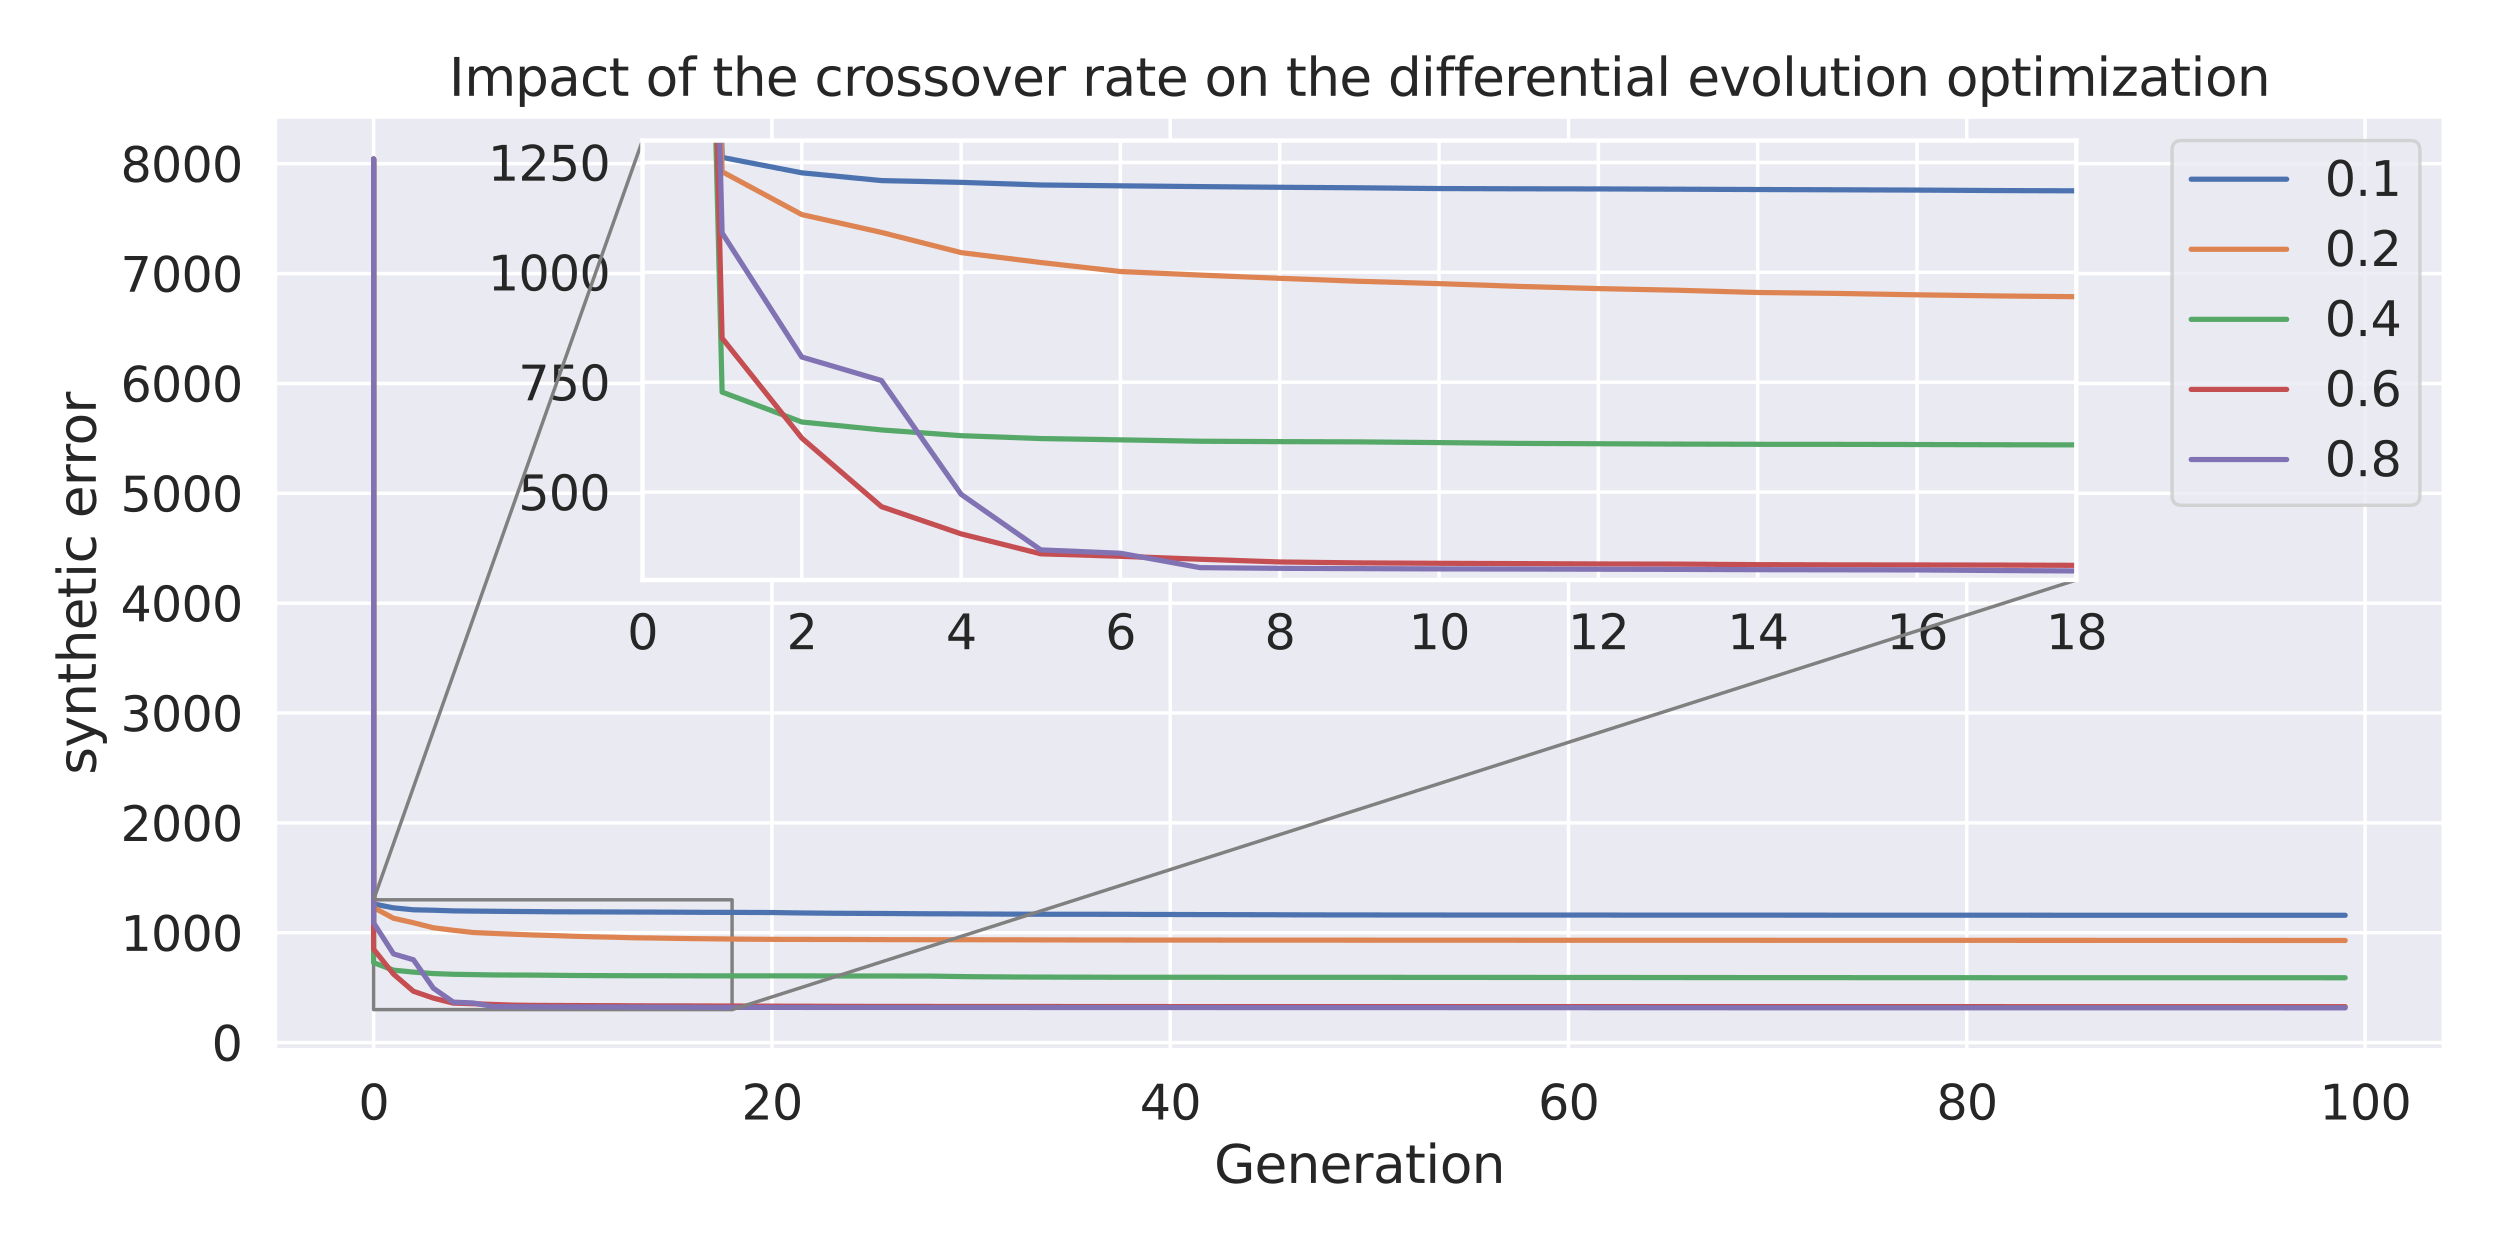 <?xml version="1.0" encoding="utf-8" standalone="no"?>
<!DOCTYPE svg PUBLIC "-//W3C//DTD SVG 1.1//EN"
  "http://www.w3.org/Graphics/SVG/1.1/DTD/svg11.dtd">
<svg xmlns:xlink="http://www.w3.org/1999/xlink" width="720pt" height="360pt" viewBox="0 0 720 360" xmlns="http://www.w3.org/2000/svg" version="1.1">
 <defs>
  <style type="text/css">*{stroke-linejoin: round; stroke-linecap: butt}</style>
 </defs>
 <g id="figure_1">
  <g id="patch_1">
   <path d="M 0 360 
L 720 360 
L 720 0 
L 0 0 
z
" style="fill: #ffffff"/>
  </g>
  <g id="axes_1">
   <g id="patch_2">
    <path d="M 79.211 302.475 
L 703.8 302.475 
L 703.8 33.598 
L 79.211 33.598 
z
" style="fill: #eaeaf2"/>
   </g>
   <g id="matplotlib.axis_1">
    <g id="xtick_1">
     <g id="line2d_1">
      <path d="M 107.601 302.475 
L 107.601 33.598 
" clip-path="url(#p44fc6bdce4)" style="fill: none; stroke: #ffffff; stroke-linecap: round"/>
     </g>
     <g id="text_1">
      <!-- 0 -->
      <g style="fill: #262626" transform="translate(103.227 322.423) scale(0.138 -0.138)">
       <defs>
        <path id="DejaVuSans-30" d="M 2034 4250 
Q 1547 4250 1301 3770 
Q 1056 3291 1056 2328 
Q 1056 1369 1301 889 
Q 1547 409 2034 409 
Q 2525 409 2770 889 
Q 3016 1369 3016 2328 
Q 3016 3291 2770 3770 
Q 2525 4250 2034 4250 
z
M 2034 4750 
Q 2819 4750 3233 4129 
Q 3647 3509 3647 2328 
Q 3647 1150 3233 529 
Q 2819 -91 2034 -91 
Q 1250 -91 836 529 
Q 422 1150 422 2328 
Q 422 3509 836 4129 
Q 1250 4750 2034 4750 
z
" transform="scale(0.016)"/>
       </defs>
       <use xlink:href="#DejaVuSans-30"/>
      </g>
     </g>
    </g>
    <g id="xtick_2">
     <g id="line2d_2">
      <path d="M 222.31 302.475 
L 222.31 33.598 
" clip-path="url(#p44fc6bdce4)" style="fill: none; stroke: #ffffff; stroke-linecap: round"/>
     </g>
     <g id="text_2">
      <!-- 20 -->
      <g style="fill: #262626" transform="translate(213.562 322.423) scale(0.138 -0.138)">
       <defs>
        <path id="DejaVuSans-32" d="M 1228 531 
L 3431 531 
L 3431 0 
L 469 0 
L 469 531 
Q 828 903 1448 1529 
Q 2069 2156 2228 2338 
Q 2531 2678 2651 2914 
Q 2772 3150 2772 3378 
Q 2772 3750 2511 3984 
Q 2250 4219 1831 4219 
Q 1534 4219 1204 4116 
Q 875 4013 500 3803 
L 500 4441 
Q 881 4594 1212 4672 
Q 1544 4750 1819 4750 
Q 2544 4750 2975 4387 
Q 3406 4025 3406 3419 
Q 3406 3131 3298 2873 
Q 3191 2616 2906 2266 
Q 2828 2175 2409 1742 
Q 1991 1309 1228 531 
z
" transform="scale(0.016)"/>
       </defs>
       <use xlink:href="#DejaVuSans-32"/>
       <use xlink:href="#DejaVuSans-30" x="63.623"/>
      </g>
     </g>
    </g>
    <g id="xtick_3">
     <g id="line2d_3">
      <path d="M 337.019 302.475 
L 337.019 33.598 
" clip-path="url(#p44fc6bdce4)" style="fill: none; stroke: #ffffff; stroke-linecap: round"/>
     </g>
     <g id="text_3">
      <!-- 40 -->
      <g style="fill: #262626" transform="translate(328.27 322.423) scale(0.138 -0.138)">
       <defs>
        <path id="DejaVuSans-34" d="M 2419 4116 
L 825 1625 
L 2419 1625 
L 2419 4116 
z
M 2253 4666 
L 3047 4666 
L 3047 1625 
L 3713 1625 
L 3713 1100 
L 3047 1100 
L 3047 0 
L 2419 0 
L 2419 1100 
L 313 1100 
L 313 1709 
L 2253 4666 
z
" transform="scale(0.016)"/>
       </defs>
       <use xlink:href="#DejaVuSans-34"/>
       <use xlink:href="#DejaVuSans-30" x="63.623"/>
      </g>
     </g>
    </g>
    <g id="xtick_4">
     <g id="line2d_4">
      <path d="M 451.728 302.475 
L 451.728 33.598 
" clip-path="url(#p44fc6bdce4)" style="fill: none; stroke: #ffffff; stroke-linecap: round"/>
     </g>
     <g id="text_4">
      <!-- 60 -->
      <g style="fill: #262626" transform="translate(442.979 322.423) scale(0.138 -0.138)">
       <defs>
        <path id="DejaVuSans-36" d="M 2113 2584 
Q 1688 2584 1439 2293 
Q 1191 2003 1191 1497 
Q 1191 994 1439 701 
Q 1688 409 2113 409 
Q 2538 409 2786 701 
Q 3034 994 3034 1497 
Q 3034 2003 2786 2293 
Q 2538 2584 2113 2584 
z
M 3366 4563 
L 3366 3988 
Q 3128 4100 2886 4159 
Q 2644 4219 2406 4219 
Q 1781 4219 1451 3797 
Q 1122 3375 1075 2522 
Q 1259 2794 1537 2939 
Q 1816 3084 2150 3084 
Q 2853 3084 3261 2657 
Q 3669 2231 3669 1497 
Q 3669 778 3244 343 
Q 2819 -91 2113 -91 
Q 1303 -91 875 529 
Q 447 1150 447 2328 
Q 447 3434 972 4092 
Q 1497 4750 2381 4750 
Q 2619 4750 2861 4703 
Q 3103 4656 3366 4563 
z
" transform="scale(0.016)"/>
       </defs>
       <use xlink:href="#DejaVuSans-36"/>
       <use xlink:href="#DejaVuSans-30" x="63.623"/>
      </g>
     </g>
    </g>
    <g id="xtick_5">
     <g id="line2d_5">
      <path d="M 566.436 302.475 
L 566.436 33.598 
" clip-path="url(#p44fc6bdce4)" style="fill: none; stroke: #ffffff; stroke-linecap: round"/>
     </g>
     <g id="text_5">
      <!-- 80 -->
      <g style="fill: #262626" transform="translate(557.688 322.423) scale(0.138 -0.138)">
       <defs>
        <path id="DejaVuSans-38" d="M 2034 2216 
Q 1584 2216 1326 1975 
Q 1069 1734 1069 1313 
Q 1069 891 1326 650 
Q 1584 409 2034 409 
Q 2484 409 2743 651 
Q 3003 894 3003 1313 
Q 3003 1734 2745 1975 
Q 2488 2216 2034 2216 
z
M 1403 2484 
Q 997 2584 770 2862 
Q 544 3141 544 3541 
Q 544 4100 942 4425 
Q 1341 4750 2034 4750 
Q 2731 4750 3128 4425 
Q 3525 4100 3525 3541 
Q 3525 3141 3298 2862 
Q 3072 2584 2669 2484 
Q 3125 2378 3379 2068 
Q 3634 1759 3634 1313 
Q 3634 634 3220 271 
Q 2806 -91 2034 -91 
Q 1263 -91 848 271 
Q 434 634 434 1313 
Q 434 1759 690 2068 
Q 947 2378 1403 2484 
z
M 1172 3481 
Q 1172 3119 1398 2916 
Q 1625 2713 2034 2713 
Q 2441 2713 2670 2916 
Q 2900 3119 2900 3481 
Q 2900 3844 2670 4047 
Q 2441 4250 2034 4250 
Q 1625 4250 1398 4047 
Q 1172 3844 1172 3481 
z
" transform="scale(0.016)"/>
       </defs>
       <use xlink:href="#DejaVuSans-38"/>
       <use xlink:href="#DejaVuSans-30" x="63.623"/>
      </g>
     </g>
    </g>
    <g id="xtick_6">
     <g id="line2d_6">
      <path d="M 681.145 302.475 
L 681.145 33.598 
" clip-path="url(#p44fc6bdce4)" style="fill: none; stroke: #ffffff; stroke-linecap: round"/>
     </g>
     <g id="text_6">
      <!-- 100 -->
      <g style="fill: #262626" transform="translate(668.022 322.423) scale(0.138 -0.138)">
       <defs>
        <path id="DejaVuSans-31" d="M 794 531 
L 1825 531 
L 1825 4091 
L 703 3866 
L 703 4441 
L 1819 4666 
L 2450 4666 
L 2450 531 
L 3481 531 
L 3481 0 
L 794 0 
L 794 531 
z
" transform="scale(0.016)"/>
       </defs>
       <use xlink:href="#DejaVuSans-31"/>
       <use xlink:href="#DejaVuSans-30" x="63.623"/>
       <use xlink:href="#DejaVuSans-30" x="127.246"/>
      </g>
     </g>
    </g>
    <g id="text_7">
     <!-- Generation -->
     <g style="fill: #262626" transform="translate(349.666 340.68) scale(0.15 -0.15)">
      <defs>
       <path id="DejaVuSans-47" d="M 3809 666 
L 3809 1919 
L 2778 1919 
L 2778 2438 
L 4434 2438 
L 4434 434 
Q 4069 175 3628 42 
Q 3188 -91 2688 -91 
Q 1594 -91 976 548 
Q 359 1188 359 2328 
Q 359 3472 976 4111 
Q 1594 4750 2688 4750 
Q 3144 4750 3555 4637 
Q 3966 4525 4313 4306 
L 4313 3634 
Q 3963 3931 3569 4081 
Q 3175 4231 2741 4231 
Q 1884 4231 1454 3753 
Q 1025 3275 1025 2328 
Q 1025 1384 1454 906 
Q 1884 428 2741 428 
Q 3075 428 3337 486 
Q 3600 544 3809 666 
z
" transform="scale(0.016)"/>
       <path id="DejaVuSans-65" d="M 3597 1894 
L 3597 1613 
L 953 1613 
Q 991 1019 1311 708 
Q 1631 397 2203 397 
Q 2534 397 2845 478 
Q 3156 559 3463 722 
L 3463 178 
Q 3153 47 2828 -22 
Q 2503 -91 2169 -91 
Q 1331 -91 842 396 
Q 353 884 353 1716 
Q 353 2575 817 3079 
Q 1281 3584 2069 3584 
Q 2775 3584 3186 3129 
Q 3597 2675 3597 1894 
z
M 3022 2063 
Q 3016 2534 2758 2815 
Q 2500 3097 2075 3097 
Q 1594 3097 1305 2825 
Q 1016 2553 972 2059 
L 3022 2063 
z
" transform="scale(0.016)"/>
       <path id="DejaVuSans-6e" d="M 3513 2113 
L 3513 0 
L 2938 0 
L 2938 2094 
Q 2938 2591 2744 2837 
Q 2550 3084 2163 3084 
Q 1697 3084 1428 2787 
Q 1159 2491 1159 1978 
L 1159 0 
L 581 0 
L 581 3500 
L 1159 3500 
L 1159 2956 
Q 1366 3272 1645 3428 
Q 1925 3584 2291 3584 
Q 2894 3584 3203 3211 
Q 3513 2838 3513 2113 
z
" transform="scale(0.016)"/>
       <path id="DejaVuSans-72" d="M 2631 2963 
Q 2534 3019 2420 3045 
Q 2306 3072 2169 3072 
Q 1681 3072 1420 2755 
Q 1159 2438 1159 1844 
L 1159 0 
L 581 0 
L 581 3500 
L 1159 3500 
L 1159 2956 
Q 1341 3275 1631 3429 
Q 1922 3584 2338 3584 
Q 2397 3584 2469 3576 
Q 2541 3569 2628 3553 
L 2631 2963 
z
" transform="scale(0.016)"/>
       <path id="DejaVuSans-61" d="M 2194 1759 
Q 1497 1759 1228 1600 
Q 959 1441 959 1056 
Q 959 750 1161 570 
Q 1363 391 1709 391 
Q 2188 391 2477 730 
Q 2766 1069 2766 1631 
L 2766 1759 
L 2194 1759 
z
M 3341 1997 
L 3341 0 
L 2766 0 
L 2766 531 
Q 2569 213 2275 61 
Q 1981 -91 1556 -91 
Q 1019 -91 701 211 
Q 384 513 384 1019 
Q 384 1609 779 1909 
Q 1175 2209 1959 2209 
L 2766 2209 
L 2766 2266 
Q 2766 2663 2505 2880 
Q 2244 3097 1772 3097 
Q 1472 3097 1187 3025 
Q 903 2953 641 2809 
L 641 3341 
Q 956 3463 1253 3523 
Q 1550 3584 1831 3584 
Q 2591 3584 2966 3190 
Q 3341 2797 3341 1997 
z
" transform="scale(0.016)"/>
       <path id="DejaVuSans-74" d="M 1172 4494 
L 1172 3500 
L 2356 3500 
L 2356 3053 
L 1172 3053 
L 1172 1153 
Q 1172 725 1289 603 
Q 1406 481 1766 481 
L 2356 481 
L 2356 0 
L 1766 0 
Q 1100 0 847 248 
Q 594 497 594 1153 
L 594 3053 
L 172 3053 
L 172 3500 
L 594 3500 
L 594 4494 
L 1172 4494 
z
" transform="scale(0.016)"/>
       <path id="DejaVuSans-69" d="M 603 3500 
L 1178 3500 
L 1178 0 
L 603 0 
L 603 3500 
z
M 603 4863 
L 1178 4863 
L 1178 4134 
L 603 4134 
L 603 4863 
z
" transform="scale(0.016)"/>
       <path id="DejaVuSans-6f" d="M 1959 3097 
Q 1497 3097 1228 2736 
Q 959 2375 959 1747 
Q 959 1119 1226 758 
Q 1494 397 1959 397 
Q 2419 397 2687 759 
Q 2956 1122 2956 1747 
Q 2956 2369 2687 2733 
Q 2419 3097 1959 3097 
z
M 1959 3584 
Q 2709 3584 3137 3096 
Q 3566 2609 3566 1747 
Q 3566 888 3137 398 
Q 2709 -91 1959 -91 
Q 1206 -91 779 398 
Q 353 888 353 1747 
Q 353 2609 779 3096 
Q 1206 3584 1959 3584 
z
" transform="scale(0.016)"/>
      </defs>
      <use xlink:href="#DejaVuSans-47"/>
      <use xlink:href="#DejaVuSans-65" x="77.49"/>
      <use xlink:href="#DejaVuSans-6e" x="139.014"/>
      <use xlink:href="#DejaVuSans-65" x="202.393"/>
      <use xlink:href="#DejaVuSans-72" x="263.916"/>
      <use xlink:href="#DejaVuSans-61" x="305.029"/>
      <use xlink:href="#DejaVuSans-74" x="366.309"/>
      <use xlink:href="#DejaVuSans-69" x="405.518"/>
      <use xlink:href="#DejaVuSans-6f" x="433.301"/>
      <use xlink:href="#DejaVuSans-6e" x="494.482"/>
     </g>
    </g>
   </g>
   <g id="matplotlib.axis_2">
    <g id="ytick_1">
     <g id="line2d_7">
      <path d="M 79.211 300.263 
L 703.8 300.263 
" clip-path="url(#p44fc6bdce4)" style="fill: none; stroke: #ffffff; stroke-linecap: round"/>
     </g>
     <g id="text_8">
      <!-- 0 -->
      <g style="fill: #262626" transform="translate(60.962 305.487) scale(0.138 -0.138)">
       <use xlink:href="#DejaVuSans-30"/>
      </g>
     </g>
    </g>
    <g id="ytick_2">
     <g id="line2d_8">
      <path d="M 79.211 268.626 
L 703.8 268.626 
" clip-path="url(#p44fc6bdce4)" style="fill: none; stroke: #ffffff; stroke-linecap: round"/>
     </g>
     <g id="text_9">
      <!-- 1000 -->
      <g style="fill: #262626" transform="translate(34.717 273.85) scale(0.138 -0.138)">
       <use xlink:href="#DejaVuSans-31"/>
       <use xlink:href="#DejaVuSans-30" x="63.623"/>
       <use xlink:href="#DejaVuSans-30" x="127.246"/>
       <use xlink:href="#DejaVuSans-30" x="190.869"/>
      </g>
     </g>
    </g>
    <g id="ytick_3">
     <g id="line2d_9">
      <path d="M 79.211 236.988 
L 703.8 236.988 
" clip-path="url(#p44fc6bdce4)" style="fill: none; stroke: #ffffff; stroke-linecap: round"/>
     </g>
     <g id="text_10">
      <!-- 2000 -->
      <g style="fill: #262626" transform="translate(34.717 242.212) scale(0.138 -0.138)">
       <use xlink:href="#DejaVuSans-32"/>
       <use xlink:href="#DejaVuSans-30" x="63.623"/>
       <use xlink:href="#DejaVuSans-30" x="127.246"/>
       <use xlink:href="#DejaVuSans-30" x="190.869"/>
      </g>
     </g>
    </g>
    <g id="ytick_4">
     <g id="line2d_10">
      <path d="M 79.211 205.35 
L 703.8 205.35 
" clip-path="url(#p44fc6bdce4)" style="fill: none; stroke: #ffffff; stroke-linecap: round"/>
     </g>
     <g id="text_11">
      <!-- 3000 -->
      <g style="fill: #262626" transform="translate(34.717 210.574) scale(0.138 -0.138)">
       <defs>
        <path id="DejaVuSans-33" d="M 2597 2516 
Q 3050 2419 3304 2112 
Q 3559 1806 3559 1356 
Q 3559 666 3084 287 
Q 2609 -91 1734 -91 
Q 1441 -91 1130 -33 
Q 819 25 488 141 
L 488 750 
Q 750 597 1062 519 
Q 1375 441 1716 441 
Q 2309 441 2620 675 
Q 2931 909 2931 1356 
Q 2931 1769 2642 2001 
Q 2353 2234 1838 2234 
L 1294 2234 
L 1294 2753 
L 1863 2753 
Q 2328 2753 2575 2939 
Q 2822 3125 2822 3475 
Q 2822 3834 2567 4026 
Q 2313 4219 1838 4219 
Q 1578 4219 1281 4162 
Q 984 4106 628 3988 
L 628 4550 
Q 988 4650 1302 4700 
Q 1616 4750 1894 4750 
Q 2613 4750 3031 4423 
Q 3450 4097 3450 3541 
Q 3450 3153 3228 2886 
Q 3006 2619 2597 2516 
z
" transform="scale(0.016)"/>
       </defs>
       <use xlink:href="#DejaVuSans-33"/>
       <use xlink:href="#DejaVuSans-30" x="63.623"/>
       <use xlink:href="#DejaVuSans-30" x="127.246"/>
       <use xlink:href="#DejaVuSans-30" x="190.869"/>
      </g>
     </g>
    </g>
    <g id="ytick_5">
     <g id="line2d_11">
      <path d="M 79.211 173.712 
L 703.8 173.712 
" clip-path="url(#p44fc6bdce4)" style="fill: none; stroke: #ffffff; stroke-linecap: round"/>
     </g>
     <g id="text_12">
      <!-- 4000 -->
      <g style="fill: #262626" transform="translate(34.717 178.936) scale(0.138 -0.138)">
       <use xlink:href="#DejaVuSans-34"/>
       <use xlink:href="#DejaVuSans-30" x="63.623"/>
       <use xlink:href="#DejaVuSans-30" x="127.246"/>
       <use xlink:href="#DejaVuSans-30" x="190.869"/>
      </g>
     </g>
    </g>
    <g id="ytick_6">
     <g id="line2d_12">
      <path d="M 79.211 142.075 
L 703.8 142.075 
" clip-path="url(#p44fc6bdce4)" style="fill: none; stroke: #ffffff; stroke-linecap: round"/>
     </g>
     <g id="text_13">
      <!-- 5000 -->
      <g style="fill: #262626" transform="translate(34.717 147.299) scale(0.138 -0.138)">
       <defs>
        <path id="DejaVuSans-35" d="M 691 4666 
L 3169 4666 
L 3169 4134 
L 1269 4134 
L 1269 2991 
Q 1406 3038 1543 3061 
Q 1681 3084 1819 3084 
Q 2600 3084 3056 2656 
Q 3513 2228 3513 1497 
Q 3513 744 3044 326 
Q 2575 -91 1722 -91 
Q 1428 -91 1123 -41 
Q 819 9 494 109 
L 494 744 
Q 775 591 1075 516 
Q 1375 441 1709 441 
Q 2250 441 2565 725 
Q 2881 1009 2881 1497 
Q 2881 1984 2565 2268 
Q 2250 2553 1709 2553 
Q 1456 2553 1204 2497 
Q 953 2441 691 2322 
L 691 4666 
z
" transform="scale(0.016)"/>
       </defs>
       <use xlink:href="#DejaVuSans-35"/>
       <use xlink:href="#DejaVuSans-30" x="63.623"/>
       <use xlink:href="#DejaVuSans-30" x="127.246"/>
       <use xlink:href="#DejaVuSans-30" x="190.869"/>
      </g>
     </g>
    </g>
    <g id="ytick_7">
     <g id="line2d_13">
      <path d="M 79.211 110.437 
L 703.8 110.437 
" clip-path="url(#p44fc6bdce4)" style="fill: none; stroke: #ffffff; stroke-linecap: round"/>
     </g>
     <g id="text_14">
      <!-- 6000 -->
      <g style="fill: #262626" transform="translate(34.717 115.661) scale(0.138 -0.138)">
       <use xlink:href="#DejaVuSans-36"/>
       <use xlink:href="#DejaVuSans-30" x="63.623"/>
       <use xlink:href="#DejaVuSans-30" x="127.246"/>
       <use xlink:href="#DejaVuSans-30" x="190.869"/>
      </g>
     </g>
    </g>
    <g id="ytick_8">
     <g id="line2d_14">
      <path d="M 79.211 78.799 
L 703.8 78.799 
" clip-path="url(#p44fc6bdce4)" style="fill: none; stroke: #ffffff; stroke-linecap: round"/>
     </g>
     <g id="text_15">
      <!-- 7000 -->
      <g style="fill: #262626" transform="translate(34.717 84.023) scale(0.138 -0.138)">
       <defs>
        <path id="DejaVuSans-37" d="M 525 4666 
L 3525 4666 
L 3525 4397 
L 1831 0 
L 1172 0 
L 2766 4134 
L 525 4134 
L 525 4666 
z
" transform="scale(0.016)"/>
       </defs>
       <use xlink:href="#DejaVuSans-37"/>
       <use xlink:href="#DejaVuSans-30" x="63.623"/>
       <use xlink:href="#DejaVuSans-30" x="127.246"/>
       <use xlink:href="#DejaVuSans-30" x="190.869"/>
      </g>
     </g>
    </g>
    <g id="ytick_9">
     <g id="line2d_15">
      <path d="M 79.211 47.161 
L 703.8 47.161 
" clip-path="url(#p44fc6bdce4)" style="fill: none; stroke: #ffffff; stroke-linecap: round"/>
     </g>
     <g id="text_16">
      <!-- 8000 -->
      <g style="fill: #262626" transform="translate(34.717 52.385) scale(0.138 -0.138)">
       <use xlink:href="#DejaVuSans-38"/>
       <use xlink:href="#DejaVuSans-30" x="63.623"/>
       <use xlink:href="#DejaVuSans-30" x="127.246"/>
       <use xlink:href="#DejaVuSans-30" x="190.869"/>
      </g>
     </g>
    </g>
    <g id="text_17">
     <!-- synthetic error -->
     <g style="fill: #262626" transform="translate(27.598 223.129) rotate(-90) scale(0.15 -0.15)">
      <defs>
       <path id="DejaVuSans-73" d="M 2834 3397 
L 2834 2853 
Q 2591 2978 2328 3040 
Q 2066 3103 1784 3103 
Q 1356 3103 1142 2972 
Q 928 2841 928 2578 
Q 928 2378 1081 2264 
Q 1234 2150 1697 2047 
L 1894 2003 
Q 2506 1872 2764 1633 
Q 3022 1394 3022 966 
Q 3022 478 2636 193 
Q 2250 -91 1575 -91 
Q 1294 -91 989 -36 
Q 684 19 347 128 
L 347 722 
Q 666 556 975 473 
Q 1284 391 1588 391 
Q 1994 391 2212 530 
Q 2431 669 2431 922 
Q 2431 1156 2273 1281 
Q 2116 1406 1581 1522 
L 1381 1569 
Q 847 1681 609 1914 
Q 372 2147 372 2553 
Q 372 3047 722 3315 
Q 1072 3584 1716 3584 
Q 2034 3584 2315 3537 
Q 2597 3491 2834 3397 
z
" transform="scale(0.016)"/>
       <path id="DejaVuSans-79" d="M 2059 -325 
Q 1816 -950 1584 -1140 
Q 1353 -1331 966 -1331 
L 506 -1331 
L 506 -850 
L 844 -850 
Q 1081 -850 1212 -737 
Q 1344 -625 1503 -206 
L 1606 56 
L 191 3500 
L 800 3500 
L 1894 763 
L 2988 3500 
L 3597 3500 
L 2059 -325 
z
" transform="scale(0.016)"/>
       <path id="DejaVuSans-68" d="M 3513 2113 
L 3513 0 
L 2938 0 
L 2938 2094 
Q 2938 2591 2744 2837 
Q 2550 3084 2163 3084 
Q 1697 3084 1428 2787 
Q 1159 2491 1159 1978 
L 1159 0 
L 581 0 
L 581 4863 
L 1159 4863 
L 1159 2956 
Q 1366 3272 1645 3428 
Q 1925 3584 2291 3584 
Q 2894 3584 3203 3211 
Q 3513 2838 3513 2113 
z
" transform="scale(0.016)"/>
       <path id="DejaVuSans-63" d="M 3122 3366 
L 3122 2828 
Q 2878 2963 2633 3030 
Q 2388 3097 2138 3097 
Q 1578 3097 1268 2742 
Q 959 2388 959 1747 
Q 959 1106 1268 751 
Q 1578 397 2138 397 
Q 2388 397 2633 464 
Q 2878 531 3122 666 
L 3122 134 
Q 2881 22 2623 -34 
Q 2366 -91 2075 -91 
Q 1284 -91 818 406 
Q 353 903 353 1747 
Q 353 2603 823 3093 
Q 1294 3584 2113 3584 
Q 2378 3584 2631 3529 
Q 2884 3475 3122 3366 
z
" transform="scale(0.016)"/>
       <path id="DejaVuSans-20" transform="scale(0.016)"/>
      </defs>
      <use xlink:href="#DejaVuSans-73"/>
      <use xlink:href="#DejaVuSans-79" x="52.1"/>
      <use xlink:href="#DejaVuSans-6e" x="111.279"/>
      <use xlink:href="#DejaVuSans-74" x="174.658"/>
      <use xlink:href="#DejaVuSans-68" x="213.867"/>
      <use xlink:href="#DejaVuSans-65" x="277.246"/>
      <use xlink:href="#DejaVuSans-74" x="338.77"/>
      <use xlink:href="#DejaVuSans-69" x="377.979"/>
      <use xlink:href="#DejaVuSans-63" x="405.762"/>
      <use xlink:href="#DejaVuSans-20" x="460.742"/>
      <use xlink:href="#DejaVuSans-65" x="492.529"/>
      <use xlink:href="#DejaVuSans-72" x="554.053"/>
      <use xlink:href="#DejaVuSans-72" x="593.416"/>
      <use xlink:href="#DejaVuSans-6f" x="632.279"/>
      <use xlink:href="#DejaVuSans-72" x="693.461"/>
     </g>
    </g>
   </g>
   <g id="patch_3">
    <path d="M 107.601 290.772 
L 210.839 290.772 
L 210.839 259.134 
L 107.601 259.134 
L 107.601 290.772 
z
" clip-path="url(#p44fc6bdce4)" style="fill: none; stroke: #808080; stroke-linejoin: miter"/>
   </g>
   <g id="line2d_16">
    <path d="M 107.601 45.819 
L 107.601 260.348 
L 113.337 261.46 
L 119.072 262.02 
L 124.808 262.145 
L 130.543 262.336 
L 136.279 262.395 
L 142.014 262.451 
L 147.749 262.5 
L 153.485 262.537 
L 159.22 262.593 
L 164.956 262.61 
L 170.691 262.619 
L 176.427 262.64 
L 182.162 262.662 
L 187.897 262.681 
L 193.633 262.702 
L 199.368 262.735 
L 205.104 262.757 
L 210.839 262.764 
L 216.575 262.786 
L 222.31 262.808 
L 228.046 262.898 
L 233.781 262.959 
L 239.516 263.013 
L 245.252 263.043 
L 250.987 263.07 
L 256.723 263.095 
L 262.458 263.139 
L 268.194 263.171 
L 273.929 263.187 
L 279.664 263.213 
L 285.4 263.248 
L 291.135 263.273 
L 296.871 263.294 
L 302.606 263.302 
L 308.342 263.306 
L 314.077 263.315 
L 319.813 263.32 
L 325.548 263.339 
L 331.283 263.371 
L 337.019 263.372 
L 342.754 263.392 
L 348.49 263.406 
L 354.225 263.417 
L 359.961 263.432 
L 365.696 263.442 
L 371.431 263.469 
L 377.167 263.48 
L 382.902 263.495 
L 388.638 263.507 
L 394.373 263.507 
L 400.109 263.515 
L 405.844 263.52 
L 411.579 263.52 
L 417.315 263.532 
L 423.05 263.532 
L 428.786 263.534 
L 434.521 263.538 
L 440.257 263.538 
L 445.992 263.538 
L 451.728 263.546 
L 457.463 263.546 
L 463.198 263.546 
L 468.934 263.555 
L 474.669 263.555 
L 480.405 263.562 
L 486.14 263.562 
L 491.876 263.562 
L 497.611 263.563 
L 503.346 263.563 
L 509.082 263.563 
L 514.817 263.567 
L 520.553 263.57 
L 526.288 263.57 
L 532.024 263.572 
L 537.759 263.573 
L 543.495 263.58 
L 549.23 263.585 
L 554.965 263.585 
L 560.701 263.585 
L 566.436 263.585 
L 572.172 263.585 
L 577.907 263.585 
L 583.643 263.585 
L 589.378 263.588 
L 595.113 263.592 
L 600.849 263.596 
L 606.584 263.596 
L 612.32 263.596 
L 618.055 263.596 
L 623.791 263.597 
L 629.526 263.601 
L 635.262 263.602 
L 640.997 263.603 
L 646.732 263.603 
L 652.468 263.603 
L 658.203 263.603 
L 663.939 263.604 
L 669.674 263.604 
L 675.41 263.604 
" clip-path="url(#p44fc6bdce4)" style="fill: none; stroke: #4c72b0; stroke-width: 1.5; stroke-linecap: round"/>
   </g>
   <g id="line2d_17">
    <path d="M 107.601 45.819 
L 107.601 261.38 
L 113.337 264.467 
L 119.072 265.75 
L 124.808 267.204 
L 130.543 267.917 
L 136.279 268.566 
L 142.014 268.823 
L 147.749 269.055 
L 153.485 269.271 
L 159.22 269.438 
L 164.956 269.637 
L 170.691 269.795 
L 176.427 269.914 
L 182.162 270.076 
L 187.897 270.142 
L 193.633 270.242 
L 199.368 270.322 
L 205.104 270.378 
L 210.839 270.45 
L 216.575 270.5 
L 222.31 270.536 
L 228.046 270.544 
L 233.781 270.558 
L 239.516 270.568 
L 245.252 270.577 
L 250.987 270.599 
L 256.723 270.62 
L 262.458 270.63 
L 268.194 270.641 
L 273.929 270.641 
L 279.664 270.648 
L 285.4 270.657 
L 291.135 270.667 
L 296.871 270.677 
L 302.606 270.704 
L 308.342 270.71 
L 314.077 270.717 
L 319.813 270.722 
L 325.548 270.73 
L 331.283 270.738 
L 337.019 270.741 
L 342.754 270.743 
L 348.49 270.743 
L 354.225 270.756 
L 359.961 270.756 
L 365.696 270.758 
L 371.431 270.758 
L 377.167 270.763 
L 382.902 270.763 
L 388.638 270.767 
L 394.373 270.767 
L 400.109 270.777 
L 405.844 270.781 
L 411.579 270.781 
L 417.315 270.781 
L 423.05 270.781 
L 428.786 270.781 
L 434.521 270.781 
L 440.257 270.793 
L 445.992 270.793 
L 451.728 270.797 
L 457.463 270.801 
L 463.198 270.802 
L 468.934 270.802 
L 474.669 270.802 
L 480.405 270.802 
L 486.14 270.802 
L 491.876 270.802 
L 497.611 270.802 
L 503.346 270.802 
L 509.082 270.807 
L 514.817 270.81 
L 520.553 270.81 
L 526.288 270.81 
L 532.024 270.81 
L 537.759 270.81 
L 543.495 270.811 
L 549.23 270.821 
L 554.965 270.822 
L 560.701 270.822 
L 566.436 270.824 
L 572.172 270.824 
L 577.907 270.824 
L 583.643 270.825 
L 589.378 270.825 
L 595.113 270.825 
L 600.849 270.826 
L 606.584 270.829 
L 612.32 270.829 
L 618.055 270.829 
L 623.791 270.837 
L 629.526 270.837 
L 635.262 270.837 
L 640.997 270.839 
L 646.732 270.845 
L 652.468 270.845 
L 658.203 270.846 
L 663.939 270.855 
L 669.674 270.855 
L 675.41 270.855 
" clip-path="url(#p44fc6bdce4)" style="fill: none; stroke: #dd8452; stroke-width: 1.5; stroke-linecap: round"/>
   </g>
   <g id="line2d_18">
    <path d="M 107.601 45.819 
L 107.601 277.248 
L 113.337 279.401 
L 119.072 279.971 
L 124.808 280.385 
L 130.543 280.592 
L 136.279 280.685 
L 142.014 280.785 
L 147.749 280.814 
L 153.485 280.832 
L 159.22 280.883 
L 164.956 280.94 
L 170.691 280.966 
L 176.427 280.991 
L 182.162 281.006 
L 187.897 281.01 
L 193.633 281.022 
L 199.368 281.038 
L 205.104 281.048 
L 210.839 281.048 
L 216.575 281.056 
L 222.31 281.056 
L 228.046 281.056 
L 233.781 281.059 
L 239.516 281.075 
L 245.252 281.081 
L 250.987 281.085 
L 256.723 281.087 
L 262.458 281.111 
L 268.194 281.111 
L 273.929 281.208 
L 279.664 281.287 
L 285.4 281.323 
L 291.135 281.366 
L 296.871 281.39 
L 302.606 281.403 
L 308.342 281.423 
L 314.077 281.426 
L 319.813 281.445 
L 325.548 281.448 
L 331.283 281.449 
L 337.019 281.453 
L 342.754 281.453 
L 348.49 281.453 
L 354.225 281.467 
L 359.961 281.467 
L 365.696 281.469 
L 371.431 281.475 
L 377.167 281.48 
L 382.902 281.48 
L 388.638 281.48 
L 394.373 281.48 
L 400.109 281.48 
L 405.844 281.484 
L 411.579 281.486 
L 417.315 281.486 
L 423.05 281.489 
L 428.786 281.5 
L 434.521 281.5 
L 440.257 281.5 
L 445.992 281.508 
L 451.728 281.51 
L 457.463 281.51 
L 463.198 281.517 
L 468.934 281.517 
L 474.669 281.526 
L 480.405 281.532 
L 486.14 281.539 
L 491.876 281.54 
L 497.611 281.54 
L 503.346 281.541 
L 509.082 281.541 
L 514.817 281.551 
L 520.553 281.553 
L 526.288 281.555 
L 532.024 281.555 
L 537.759 281.574 
L 543.495 281.574 
L 549.23 281.574 
L 554.965 281.575 
L 560.701 281.575 
L 566.436 281.575 
L 572.172 281.578 
L 577.907 281.581 
L 583.643 281.581 
L 589.378 281.581 
L 595.113 281.582 
L 600.849 281.582 
L 606.584 281.582 
L 612.32 281.584 
L 618.055 281.584 
L 623.791 281.584 
L 629.526 281.584 
L 635.262 281.588 
L 640.997 281.588 
L 646.732 281.59 
L 652.468 281.591 
L 658.203 281.592 
L 663.939 281.592 
L 669.674 281.595 
L 675.41 281.595 
" clip-path="url(#p44fc6bdce4)" style="fill: none; stroke: #55a868; stroke-width: 1.5; stroke-linecap: round"/>
   </g>
   <g id="line2d_19">
    <path d="M 107.601 45.819 
L 107.601 273.365 
L 113.337 280.557 
L 119.072 285.495 
L 124.808 287.456 
L 130.543 288.893 
L 136.279 289.07 
L 142.014 289.282 
L 147.749 289.478 
L 153.485 289.544 
L 159.22 289.574 
L 164.956 289.595 
L 170.691 289.621 
L 176.427 289.633 
L 182.162 289.67 
L 187.897 289.687 
L 193.633 289.693 
L 199.368 289.701 
L 205.104 289.721 
L 210.839 289.725 
L 216.575 289.752 
L 222.31 289.771 
L 228.046 289.784 
L 233.781 289.795 
L 239.516 289.816 
L 245.252 289.832 
L 250.987 289.837 
L 256.723 289.851 
L 262.458 289.853 
L 268.194 289.854 
L 273.929 289.86 
L 279.664 289.863 
L 285.4 289.866 
L 291.135 289.866 
L 296.871 289.866 
L 302.606 289.87 
L 308.342 289.877 
L 314.077 289.879 
L 319.813 289.879 
L 325.548 289.88 
L 331.283 289.888 
L 337.019 289.893 
L 342.754 289.893 
L 348.49 289.893 
L 354.225 289.893 
L 359.961 289.893 
L 365.696 289.893 
L 371.431 289.893 
L 377.167 289.893 
L 382.902 289.893 
L 388.638 289.893 
L 394.373 289.893 
L 400.109 289.893 
L 405.844 289.893 
L 411.579 289.893 
L 417.315 289.897 
L 423.05 289.897 
L 428.786 289.897 
L 434.521 289.898 
L 440.257 289.898 
L 445.992 289.898 
L 451.728 289.898 
L 457.463 289.898 
L 463.198 289.898 
L 468.934 289.898 
L 474.669 289.898 
L 480.405 289.898 
L 486.14 289.898 
L 491.876 289.898 
L 497.611 289.898 
L 503.346 289.901 
L 509.082 289.901 
L 514.817 289.901 
L 520.553 289.901 
L 526.288 289.901 
L 532.024 289.902 
L 537.759 289.902 
L 543.495 289.902 
L 549.23 289.902 
L 554.965 289.902 
L 560.701 289.906 
L 566.436 289.906 
L 572.172 289.909 
L 577.907 289.912 
L 583.643 289.912 
L 589.378 289.912 
L 595.113 289.912 
L 600.849 289.912 
L 606.584 289.912 
L 612.32 289.912 
L 618.055 289.912 
L 623.791 289.912 
L 629.526 289.912 
L 635.262 289.912 
L 640.997 289.912 
L 646.732 289.912 
L 652.468 289.912 
L 658.203 289.912 
L 663.939 289.912 
L 669.674 289.912 
L 675.41 289.912 
" clip-path="url(#p44fc6bdce4)" style="fill: none; stroke: #c44e52; stroke-width: 1.5; stroke-linecap: round"/>
   </g>
   <g id="line2d_20">
    <path d="M 107.601 45.819 
L 107.601 265.792 
L 113.337 274.723 
L 119.072 276.414 
L 124.808 284.608 
L 130.543 288.608 
L 136.279 288.85 
L 142.014 289.886 
L 147.749 289.937 
L 153.485 289.957 
L 159.22 289.977 
L 164.956 289.986 
L 170.691 290 
L 176.427 290.012 
L 182.162 290.033 
L 187.897 290.043 
L 193.633 290.052 
L 199.368 290.093 
L 205.104 290.125 
L 210.839 290.125 
L 216.575 290.129 
L 222.31 290.13 
L 228.046 290.139 
L 233.781 290.14 
L 239.516 290.14 
L 245.252 290.145 
L 250.987 290.145 
L 256.723 290.145 
L 262.458 290.145 
L 268.194 290.145 
L 273.929 290.145 
L 279.664 290.153 
L 285.4 290.153 
L 291.135 290.153 
L 296.871 290.159 
L 302.606 290.159 
L 308.342 290.159 
L 314.077 290.159 
L 319.813 290.164 
L 325.548 290.166 
L 331.283 290.166 
L 337.019 290.172 
L 342.754 290.174 
L 348.49 290.176 
L 354.225 290.184 
L 359.961 290.184 
L 365.696 290.184 
L 371.431 290.184 
L 377.167 290.188 
L 382.902 290.188 
L 388.638 290.189 
L 394.373 290.189 
L 400.109 290.189 
L 405.844 290.189 
L 411.579 290.19 
L 417.315 290.197 
L 423.05 290.204 
L 428.786 290.204 
L 434.521 290.205 
L 440.257 290.207 
L 445.992 290.209 
L 451.728 290.209 
L 457.463 290.216 
L 463.198 290.216 
L 468.934 290.216 
L 474.669 290.217 
L 480.405 290.23 
L 486.14 290.23 
L 491.876 290.23 
L 497.611 290.235 
L 503.346 290.235 
L 509.082 290.235 
L 514.817 290.235 
L 520.553 290.235 
L 526.288 290.235 
L 532.024 290.235 
L 537.759 290.235 
L 543.495 290.239 
L 549.23 290.239 
L 554.965 290.239 
L 560.701 290.239 
L 566.436 290.239 
L 572.172 290.239 
L 577.907 290.239 
L 583.643 290.242 
L 589.378 290.242 
L 595.113 290.242 
L 600.849 290.244 
L 606.584 290.247 
L 612.32 290.247 
L 618.055 290.247 
L 623.791 290.249 
L 629.526 290.249 
L 635.262 290.249 
L 640.997 290.249 
L 646.732 290.249 
L 652.468 290.253 
L 658.203 290.254 
L 663.939 290.254 
L 669.674 290.254 
L 675.41 290.254 
" clip-path="url(#p44fc6bdce4)" style="fill: none; stroke: #8172b3; stroke-width: 1.5; stroke-linecap: round"/>
   </g>
   <g id="patch_4">
    <path d="M 79.211 302.475 
L 79.211 33.598 
" style="fill: none; stroke: #ffffff; stroke-width: 1.25; stroke-linejoin: miter; stroke-linecap: square"/>
   </g>
   <g id="patch_5">
    <path d="M 703.8 302.475 
L 703.8 33.598 
" style="fill: none; stroke: #ffffff; stroke-width: 1.25; stroke-linejoin: miter; stroke-linecap: square"/>
   </g>
   <g id="patch_6">
    <path d="M 79.211 302.475 
L 703.8 302.475 
" style="fill: none; stroke: #ffffff; stroke-width: 1.25; stroke-linejoin: miter; stroke-linecap: square"/>
   </g>
   <g id="patch_7">
    <path d="M 79.211 33.598 
L 703.8 33.598 
" style="fill: none; stroke: #ffffff; stroke-width: 1.25; stroke-linejoin: miter; stroke-linecap: square"/>
   </g>
   <g id="text_18">
    <!-- Impact of the crossover rate on the differential evolution optimization -->
    <g style="fill: #262626" transform="translate(129.29 27.598) scale(0.15 -0.15)">
     <defs>
      <path id="DejaVuSans-49" d="M 628 4666 
L 1259 4666 
L 1259 0 
L 628 0 
L 628 4666 
z
" transform="scale(0.016)"/>
      <path id="DejaVuSans-6d" d="M 3328 2828 
Q 3544 3216 3844 3400 
Q 4144 3584 4550 3584 
Q 5097 3584 5394 3201 
Q 5691 2819 5691 2113 
L 5691 0 
L 5113 0 
L 5113 2094 
Q 5113 2597 4934 2840 
Q 4756 3084 4391 3084 
Q 3944 3084 3684 2787 
Q 3425 2491 3425 1978 
L 3425 0 
L 2847 0 
L 2847 2094 
Q 2847 2600 2669 2842 
Q 2491 3084 2119 3084 
Q 1678 3084 1418 2786 
Q 1159 2488 1159 1978 
L 1159 0 
L 581 0 
L 581 3500 
L 1159 3500 
L 1159 2956 
Q 1356 3278 1631 3431 
Q 1906 3584 2284 3584 
Q 2666 3584 2933 3390 
Q 3200 3197 3328 2828 
z
" transform="scale(0.016)"/>
      <path id="DejaVuSans-70" d="M 1159 525 
L 1159 -1331 
L 581 -1331 
L 581 3500 
L 1159 3500 
L 1159 2969 
Q 1341 3281 1617 3432 
Q 1894 3584 2278 3584 
Q 2916 3584 3314 3078 
Q 3713 2572 3713 1747 
Q 3713 922 3314 415 
Q 2916 -91 2278 -91 
Q 1894 -91 1617 61 
Q 1341 213 1159 525 
z
M 3116 1747 
Q 3116 2381 2855 2742 
Q 2594 3103 2138 3103 
Q 1681 3103 1420 2742 
Q 1159 2381 1159 1747 
Q 1159 1113 1420 752 
Q 1681 391 2138 391 
Q 2594 391 2855 752 
Q 3116 1113 3116 1747 
z
" transform="scale(0.016)"/>
      <path id="DejaVuSans-66" d="M 2375 4863 
L 2375 4384 
L 1825 4384 
Q 1516 4384 1395 4259 
Q 1275 4134 1275 3809 
L 1275 3500 
L 2222 3500 
L 2222 3053 
L 1275 3053 
L 1275 0 
L 697 0 
L 697 3053 
L 147 3053 
L 147 3500 
L 697 3500 
L 697 3744 
Q 697 4328 969 4595 
Q 1241 4863 1831 4863 
L 2375 4863 
z
" transform="scale(0.016)"/>
      <path id="DejaVuSans-76" d="M 191 3500 
L 800 3500 
L 1894 563 
L 2988 3500 
L 3597 3500 
L 2284 0 
L 1503 0 
L 191 3500 
z
" transform="scale(0.016)"/>
      <path id="DejaVuSans-64" d="M 2906 2969 
L 2906 4863 
L 3481 4863 
L 3481 0 
L 2906 0 
L 2906 525 
Q 2725 213 2448 61 
Q 2172 -91 1784 -91 
Q 1150 -91 751 415 
Q 353 922 353 1747 
Q 353 2572 751 3078 
Q 1150 3584 1784 3584 
Q 2172 3584 2448 3432 
Q 2725 3281 2906 2969 
z
M 947 1747 
Q 947 1113 1208 752 
Q 1469 391 1925 391 
Q 2381 391 2643 752 
Q 2906 1113 2906 1747 
Q 2906 2381 2643 2742 
Q 2381 3103 1925 3103 
Q 1469 3103 1208 2742 
Q 947 2381 947 1747 
z
" transform="scale(0.016)"/>
      <path id="DejaVuSans-6c" d="M 603 4863 
L 1178 4863 
L 1178 0 
L 603 0 
L 603 4863 
z
" transform="scale(0.016)"/>
      <path id="DejaVuSans-75" d="M 544 1381 
L 544 3500 
L 1119 3500 
L 1119 1403 
Q 1119 906 1312 657 
Q 1506 409 1894 409 
Q 2359 409 2629 706 
Q 2900 1003 2900 1516 
L 2900 3500 
L 3475 3500 
L 3475 0 
L 2900 0 
L 2900 538 
Q 2691 219 2414 64 
Q 2138 -91 1772 -91 
Q 1169 -91 856 284 
Q 544 659 544 1381 
z
M 1991 3584 
L 1991 3584 
z
" transform="scale(0.016)"/>
      <path id="DejaVuSans-7a" d="M 353 3500 
L 3084 3500 
L 3084 2975 
L 922 459 
L 3084 459 
L 3084 0 
L 275 0 
L 275 525 
L 2438 3041 
L 353 3041 
L 353 3500 
z
" transform="scale(0.016)"/>
     </defs>
     <use xlink:href="#DejaVuSans-49"/>
     <use xlink:href="#DejaVuSans-6d" x="29.492"/>
     <use xlink:href="#DejaVuSans-70" x="126.904"/>
     <use xlink:href="#DejaVuSans-61" x="190.381"/>
     <use xlink:href="#DejaVuSans-63" x="251.66"/>
     <use xlink:href="#DejaVuSans-74" x="306.641"/>
     <use xlink:href="#DejaVuSans-20" x="345.85"/>
     <use xlink:href="#DejaVuSans-6f" x="377.637"/>
     <use xlink:href="#DejaVuSans-66" x="438.818"/>
     <use xlink:href="#DejaVuSans-20" x="474.023"/>
     <use xlink:href="#DejaVuSans-74" x="505.811"/>
     <use xlink:href="#DejaVuSans-68" x="545.02"/>
     <use xlink:href="#DejaVuSans-65" x="608.398"/>
     <use xlink:href="#DejaVuSans-20" x="669.922"/>
     <use xlink:href="#DejaVuSans-63" x="701.709"/>
     <use xlink:href="#DejaVuSans-72" x="756.689"/>
     <use xlink:href="#DejaVuSans-6f" x="795.553"/>
     <use xlink:href="#DejaVuSans-73" x="856.734"/>
     <use xlink:href="#DejaVuSans-73" x="908.834"/>
     <use xlink:href="#DejaVuSans-6f" x="960.934"/>
     <use xlink:href="#DejaVuSans-76" x="1022.115"/>
     <use xlink:href="#DejaVuSans-65" x="1081.295"/>
     <use xlink:href="#DejaVuSans-72" x="1142.818"/>
     <use xlink:href="#DejaVuSans-20" x="1183.932"/>
     <use xlink:href="#DejaVuSans-72" x="1215.719"/>
     <use xlink:href="#DejaVuSans-61" x="1256.832"/>
     <use xlink:href="#DejaVuSans-74" x="1318.111"/>
     <use xlink:href="#DejaVuSans-65" x="1357.32"/>
     <use xlink:href="#DejaVuSans-20" x="1418.844"/>
     <use xlink:href="#DejaVuSans-6f" x="1450.631"/>
     <use xlink:href="#DejaVuSans-6e" x="1511.812"/>
     <use xlink:href="#DejaVuSans-20" x="1575.191"/>
     <use xlink:href="#DejaVuSans-74" x="1606.979"/>
     <use xlink:href="#DejaVuSans-68" x="1646.188"/>
     <use xlink:href="#DejaVuSans-65" x="1709.566"/>
     <use xlink:href="#DejaVuSans-20" x="1771.09"/>
     <use xlink:href="#DejaVuSans-64" x="1802.877"/>
     <use xlink:href="#DejaVuSans-69" x="1866.354"/>
     <use xlink:href="#DejaVuSans-66" x="1894.137"/>
     <use xlink:href="#DejaVuSans-66" x="1929.342"/>
     <use xlink:href="#DejaVuSans-65" x="1964.547"/>
     <use xlink:href="#DejaVuSans-72" x="2026.07"/>
     <use xlink:href="#DejaVuSans-65" x="2064.934"/>
     <use xlink:href="#DejaVuSans-6e" x="2126.457"/>
     <use xlink:href="#DejaVuSans-74" x="2189.836"/>
     <use xlink:href="#DejaVuSans-69" x="2229.045"/>
     <use xlink:href="#DejaVuSans-61" x="2256.828"/>
     <use xlink:href="#DejaVuSans-6c" x="2318.107"/>
     <use xlink:href="#DejaVuSans-20" x="2345.891"/>
     <use xlink:href="#DejaVuSans-65" x="2377.678"/>
     <use xlink:href="#DejaVuSans-76" x="2439.201"/>
     <use xlink:href="#DejaVuSans-6f" x="2498.381"/>
     <use xlink:href="#DejaVuSans-6c" x="2559.562"/>
     <use xlink:href="#DejaVuSans-75" x="2587.346"/>
     <use xlink:href="#DejaVuSans-74" x="2650.725"/>
     <use xlink:href="#DejaVuSans-69" x="2689.934"/>
     <use xlink:href="#DejaVuSans-6f" x="2717.717"/>
     <use xlink:href="#DejaVuSans-6e" x="2778.898"/>
     <use xlink:href="#DejaVuSans-20" x="2842.277"/>
     <use xlink:href="#DejaVuSans-6f" x="2874.064"/>
     <use xlink:href="#DejaVuSans-70" x="2935.246"/>
     <use xlink:href="#DejaVuSans-74" x="2998.723"/>
     <use xlink:href="#DejaVuSans-69" x="3037.932"/>
     <use xlink:href="#DejaVuSans-6d" x="3065.715"/>
     <use xlink:href="#DejaVuSans-69" x="3163.127"/>
     <use xlink:href="#DejaVuSans-7a" x="3190.91"/>
     <use xlink:href="#DejaVuSans-61" x="3243.4"/>
     <use xlink:href="#DejaVuSans-74" x="3304.68"/>
     <use xlink:href="#DejaVuSans-69" x="3343.889"/>
     <use xlink:href="#DejaVuSans-6f" x="3371.672"/>
     <use xlink:href="#DejaVuSans-6e" x="3432.854"/>
    </g>
   </g>
   <g id="legend_1">
    <g id="patch_8">
     <path d="M 628.308 145.51 
L 694.175 145.51 
Q 696.925 145.51 696.925 142.76 
L 696.925 43.223 
Q 696.925 40.473 694.175 40.473 
L 628.308 40.473 
Q 625.558 40.473 625.558 43.223 
L 625.558 142.76 
Q 625.558 145.51 628.308 145.51 
z
" style="fill: #eaeaf2; opacity: 0.8; stroke: #cccccc; stroke-linejoin: miter"/>
    </g>
    <g id="line2d_21">
     <path d="M 631.058 51.608 
L 644.808 51.608 
L 658.558 51.608 
" style="fill: none; stroke: #4c72b0; stroke-width: 1.5; stroke-linecap: round"/>
    </g>
    <g id="text_19">
     <!-- 0.1 -->
     <g style="fill: #262626" transform="translate(669.558 56.421) scale(0.138 -0.138)">
      <defs>
       <path id="DejaVuSans-2e" d="M 684 794 
L 1344 794 
L 1344 0 
L 684 0 
L 684 794 
z
" transform="scale(0.016)"/>
      </defs>
      <use xlink:href="#DejaVuSans-30"/>
      <use xlink:href="#DejaVuSans-2e" x="63.623"/>
      <use xlink:href="#DejaVuSans-31" x="95.41"/>
     </g>
    </g>
    <g id="line2d_22">
     <path d="M 631.058 71.79 
L 644.808 71.79 
L 658.558 71.79 
" style="fill: none; stroke: #dd8452; stroke-width: 1.5; stroke-linecap: round"/>
    </g>
    <g id="text_20">
     <!-- 0.2 -->
     <g style="fill: #262626" transform="translate(669.558 76.603) scale(0.138 -0.138)">
      <use xlink:href="#DejaVuSans-30"/>
      <use xlink:href="#DejaVuSans-2e" x="63.623"/>
      <use xlink:href="#DejaVuSans-32" x="95.41"/>
     </g>
    </g>
    <g id="line2d_23">
     <path d="M 631.058 91.973 
L 644.808 91.973 
L 658.558 91.973 
" style="fill: none; stroke: #55a868; stroke-width: 1.5; stroke-linecap: round"/>
    </g>
    <g id="text_21">
     <!-- 0.4 -->
     <g style="fill: #262626" transform="translate(669.558 96.785) scale(0.138 -0.138)">
      <use xlink:href="#DejaVuSans-30"/>
      <use xlink:href="#DejaVuSans-2e" x="63.623"/>
      <use xlink:href="#DejaVuSans-34" x="95.41"/>
     </g>
    </g>
    <g id="line2d_24">
     <path d="M 631.058 112.155 
L 644.808 112.155 
L 658.558 112.155 
" style="fill: none; stroke: #c44e52; stroke-width: 1.5; stroke-linecap: round"/>
    </g>
    <g id="text_22">
     <!-- 0.6 -->
     <g style="fill: #262626" transform="translate(669.558 116.968) scale(0.138 -0.138)">
      <use xlink:href="#DejaVuSans-30"/>
      <use xlink:href="#DejaVuSans-2e" x="63.623"/>
      <use xlink:href="#DejaVuSans-36" x="95.41"/>
     </g>
    </g>
    <g id="line2d_25">
     <path d="M 631.058 132.338 
L 644.808 132.338 
L 658.558 132.338 
" style="fill: none; stroke: #8172b3; stroke-width: 1.5; stroke-linecap: round"/>
    </g>
    <g id="text_23">
     <!-- 0.8 -->
     <g style="fill: #262626" transform="translate(669.558 137.15) scale(0.138 -0.138)">
      <use xlink:href="#DejaVuSans-30"/>
      <use xlink:href="#DejaVuSans-2e" x="63.623"/>
      <use xlink:href="#DejaVuSans-38" x="95.41"/>
     </g>
    </g>
   </g>
  </g>
  <g id="axes_2">
   <g id="patch_9">
    <path d="M 185.03 167.024 
L 597.981 167.024 
L 597.981 40.473 
L 185.03 40.473 
z
" style="fill: #eaeaf2"/>
   </g>
   <g id="matplotlib.axis_3">
    <g id="xtick_7">
     <g id="line2d_26">
      <path d="M 185.03 167.024 
L 185.03 40.473 
" clip-path="url(#p2ad31d04b6)" style="fill: none; stroke: #ffffff; stroke-linecap: round"/>
     </g>
     <g id="text_24">
      <!-- 0 -->
      <g style="fill: #262626" transform="translate(180.656 186.971) scale(0.138 -0.138)">
       <use xlink:href="#DejaVuSans-30"/>
      </g>
     </g>
    </g>
    <g id="xtick_8">
     <g id="line2d_27">
      <path d="M 230.913 167.024 
L 230.913 40.473 
" clip-path="url(#p2ad31d04b6)" style="fill: none; stroke: #ffffff; stroke-linecap: round"/>
     </g>
     <g id="text_25">
      <!-- 2 -->
      <g style="fill: #262626" transform="translate(226.539 186.971) scale(0.138 -0.138)">
       <use xlink:href="#DejaVuSans-32"/>
      </g>
     </g>
    </g>
    <g id="xtick_9">
     <g id="line2d_28">
      <path d="M 276.797 167.024 
L 276.797 40.473 
" clip-path="url(#p2ad31d04b6)" style="fill: none; stroke: #ffffff; stroke-linecap: round"/>
     </g>
     <g id="text_26">
      <!-- 4 -->
      <g style="fill: #262626" transform="translate(272.423 186.971) scale(0.138 -0.138)">
       <use xlink:href="#DejaVuSans-34"/>
      </g>
     </g>
    </g>
    <g id="xtick_10">
     <g id="line2d_29">
      <path d="M 322.68 167.024 
L 322.68 40.473 
" clip-path="url(#p2ad31d04b6)" style="fill: none; stroke: #ffffff; stroke-linecap: round"/>
     </g>
     <g id="text_27">
      <!-- 6 -->
      <g style="fill: #262626" transform="translate(318.306 186.971) scale(0.138 -0.138)">
       <use xlink:href="#DejaVuSans-36"/>
      </g>
     </g>
    </g>
    <g id="xtick_11">
     <g id="line2d_30">
      <path d="M 368.564 167.024 
L 368.564 40.473 
" clip-path="url(#p2ad31d04b6)" style="fill: none; stroke: #ffffff; stroke-linecap: round"/>
     </g>
     <g id="text_28">
      <!-- 8 -->
      <g style="fill: #262626" transform="translate(364.19 186.971) scale(0.138 -0.138)">
       <use xlink:href="#DejaVuSans-38"/>
      </g>
     </g>
    </g>
    <g id="xtick_12">
     <g id="line2d_31">
      <path d="M 414.447 167.024 
L 414.447 40.473 
" clip-path="url(#p2ad31d04b6)" style="fill: none; stroke: #ffffff; stroke-linecap: round"/>
     </g>
     <g id="text_29">
      <!-- 10 -->
      <g style="fill: #262626" transform="translate(405.699 186.971) scale(0.138 -0.138)">
       <use xlink:href="#DejaVuSans-31"/>
       <use xlink:href="#DejaVuSans-30" x="63.623"/>
      </g>
     </g>
    </g>
    <g id="xtick_13">
     <g id="line2d_32">
      <path d="M 460.331 167.024 
L 460.331 40.473 
" clip-path="url(#p2ad31d04b6)" style="fill: none; stroke: #ffffff; stroke-linecap: round"/>
     </g>
     <g id="text_30">
      <!-- 12 -->
      <g style="fill: #262626" transform="translate(451.582 186.971) scale(0.138 -0.138)">
       <use xlink:href="#DejaVuSans-31"/>
       <use xlink:href="#DejaVuSans-32" x="63.623"/>
      </g>
     </g>
    </g>
    <g id="xtick_14">
     <g id="line2d_33">
      <path d="M 506.214 167.024 
L 506.214 40.473 
" clip-path="url(#p2ad31d04b6)" style="fill: none; stroke: #ffffff; stroke-linecap: round"/>
     </g>
     <g id="text_31">
      <!-- 14 -->
      <g style="fill: #262626" transform="translate(497.466 186.971) scale(0.138 -0.138)">
       <use xlink:href="#DejaVuSans-31"/>
       <use xlink:href="#DejaVuSans-34" x="63.623"/>
      </g>
     </g>
    </g>
    <g id="xtick_15">
     <g id="line2d_34">
      <path d="M 552.098 167.024 
L 552.098 40.473 
" clip-path="url(#p2ad31d04b6)" style="fill: none; stroke: #ffffff; stroke-linecap: round"/>
     </g>
     <g id="text_32">
      <!-- 16 -->
      <g style="fill: #262626" transform="translate(543.349 186.971) scale(0.138 -0.138)">
       <use xlink:href="#DejaVuSans-31"/>
       <use xlink:href="#DejaVuSans-36" x="63.623"/>
      </g>
     </g>
    </g>
    <g id="xtick_16">
     <g id="line2d_35">
      <path d="M 597.981 167.024 
L 597.981 40.473 
" clip-path="url(#p2ad31d04b6)" style="fill: none; stroke: #ffffff; stroke-linecap: round"/>
     </g>
     <g id="text_33">
      <!-- 18 -->
      <g style="fill: #262626" transform="translate(589.233 186.971) scale(0.138 -0.138)">
       <use xlink:href="#DejaVuSans-31"/>
       <use xlink:href="#DejaVuSans-38" x="63.623"/>
      </g>
     </g>
    </g>
   </g>
   <g id="matplotlib.axis_4">
    <g id="ytick_10">
     <g id="line2d_36">
      <path d="M 185.03 141.713 
L 597.981 141.713 
" clip-path="url(#p2ad31d04b6)" style="fill: none; stroke: #ffffff; stroke-linecap: round"/>
     </g>
     <g id="text_34">
      <!-- 500 -->
      <g style="fill: #262626" transform="translate(149.284 146.937) scale(0.138 -0.138)">
       <use xlink:href="#DejaVuSans-35"/>
       <use xlink:href="#DejaVuSans-30" x="63.623"/>
       <use xlink:href="#DejaVuSans-30" x="127.246"/>
      </g>
     </g>
    </g>
    <g id="ytick_11">
     <g id="line2d_37">
      <path d="M 185.03 110.076 
L 597.981 110.076 
" clip-path="url(#p2ad31d04b6)" style="fill: none; stroke: #ffffff; stroke-linecap: round"/>
     </g>
     <g id="text_35">
      <!-- 750 -->
      <g style="fill: #262626" transform="translate(149.284 115.3) scale(0.138 -0.138)">
       <use xlink:href="#DejaVuSans-37"/>
       <use xlink:href="#DejaVuSans-35" x="63.623"/>
       <use xlink:href="#DejaVuSans-30" x="127.246"/>
      </g>
     </g>
    </g>
    <g id="ytick_12">
     <g id="line2d_38">
      <path d="M 185.03 78.438 
L 597.981 78.438 
" clip-path="url(#p2ad31d04b6)" style="fill: none; stroke: #ffffff; stroke-linecap: round"/>
     </g>
     <g id="text_36">
      <!-- 1000 -->
      <g style="fill: #262626" transform="translate(140.536 83.662) scale(0.138 -0.138)">
       <use xlink:href="#DejaVuSans-31"/>
       <use xlink:href="#DejaVuSans-30" x="63.623"/>
       <use xlink:href="#DejaVuSans-30" x="127.246"/>
       <use xlink:href="#DejaVuSans-30" x="190.869"/>
      </g>
     </g>
    </g>
    <g id="ytick_13">
     <g id="line2d_39">
      <path d="M 185.03 46.8 
L 597.981 46.8 
" clip-path="url(#p2ad31d04b6)" style="fill: none; stroke: #ffffff; stroke-linecap: round"/>
     </g>
     <g id="text_37">
      <!-- 1250 -->
      <g style="fill: #262626" transform="translate(140.536 52.024) scale(0.138 -0.138)">
       <use xlink:href="#DejaVuSans-31"/>
       <use xlink:href="#DejaVuSans-32" x="63.623"/>
       <use xlink:href="#DejaVuSans-35" x="127.246"/>
       <use xlink:href="#DejaVuSans-30" x="190.869"/>
      </g>
     </g>
    </g>
   </g>
   <g id="patch_10">
    <path d="M 185.03 40.473 
L 107.601 259.134 
" style="fill: none; stroke: #808080; stroke-linejoin: miter"/>
   </g>
   <g id="patch_11">
    <path d="M 597.981 167.024 
L 210.839 290.772 
" style="fill: none; stroke: #808080; stroke-linejoin: miter"/>
   </g>
   <g id="line2d_40">
    <path d="M 206.733 -1 
L 207.971 45.328 
L 230.913 49.774 
L 253.855 52.013 
L 276.797 52.516 
L 299.738 53.278 
L 322.68 53.516 
L 345.622 53.738 
L 368.564 53.936 
L 391.505 54.085 
L 414.447 54.306 
L 437.389 54.375 
L 460.331 54.412 
L 483.272 54.493 
L 506.214 54.584 
L 529.156 54.659 
L 552.098 54.742 
L 575.039 54.876 
L 597.981 54.961 
L 620.923 54.993 
L 643.865 55.08 
L 666.806 55.165 
L 689.748 55.527 
L 712.69 55.771 
L 721 55.849 
" clip-path="url(#p2ad31d04b6)" style="fill: none; stroke: #4c72b0; stroke-width: 1.5; stroke-linecap: round"/>
   </g>
   <g id="line2d_41">
    <path d="M 206.629 -1 
L 207.971 49.454 
L 230.913 61.803 
L 253.855 66.936 
L 276.797 72.75 
L 299.738 75.603 
L 322.68 78.2 
L 345.622 79.226 
L 368.564 80.154 
L 391.505 81.018 
L 414.447 81.687 
L 437.389 82.481 
L 460.331 83.116 
L 483.272 83.59 
L 506.214 84.239 
L 529.156 84.504 
L 552.098 84.905 
L 575.039 85.224 
L 597.981 85.449 
L 620.923 85.734 
L 643.865 85.933 
L 666.806 86.078 
L 689.748 86.11 
L 712.69 86.168 
L 721 86.183 
" clip-path="url(#p2ad31d04b6)" style="fill: none; stroke: #dd8452; stroke-width: 1.5; stroke-linecap: round"/>
   </g>
   <g id="line2d_42">
    <path d="M 205.148 -1 
L 207.971 112.926 
L 230.913 121.539 
L 253.855 123.82 
L 276.797 125.475 
L 299.738 126.305 
L 322.68 126.675 
L 345.622 127.076 
L 368.564 127.189 
L 391.505 127.262 
L 414.447 127.466 
L 437.389 127.696 
L 460.331 127.798 
L 483.272 127.898 
L 506.214 127.959 
L 529.156 127.976 
L 552.098 128.023 
L 575.039 128.087 
L 597.981 128.129 
L 620.923 128.129 
L 643.865 128.16 
L 666.806 128.16 
L 689.748 128.16 
L 712.69 128.17 
L 721 128.193 
" clip-path="url(#p2ad31d04b6)" style="fill: none; stroke: #55a868; stroke-width: 1.5; stroke-linecap: round"/>
   </g>
   <g id="line2d_43">
    <path d="M 205.491 -1 
L 207.971 97.393 
L 230.913 126.163 
L 253.855 145.915 
L 276.797 153.759 
L 299.738 159.506 
L 322.68 160.214 
L 345.622 161.063 
L 368.564 161.846 
L 391.505 162.113 
L 414.447 162.231 
L 437.389 162.316 
L 460.331 162.418 
L 483.272 162.466 
L 506.214 162.616 
L 529.156 162.682 
L 552.098 162.706 
L 575.039 162.74 
L 597.981 162.818 
L 620.923 162.836 
L 643.865 162.945 
L 666.806 163.02 
L 689.748 163.072 
L 712.69 163.115 
L 721 163.146 
" clip-path="url(#p2ad31d04b6)" style="fill: none; stroke: #c44e52; stroke-width: 1.5; stroke-linecap: round"/>
   </g>
   <g id="line2d_44">
    <path d="M 206.196 -1 
L 207.971 67.105 
L 230.913 102.826 
L 253.855 109.591 
L 276.797 142.366 
L 299.738 158.369 
L 322.68 159.336 
L 345.622 163.48 
L 368.564 163.682 
L 391.505 163.761 
L 414.447 163.842 
L 437.389 163.879 
L 460.331 163.935 
L 483.272 163.984 
L 506.214 164.068 
L 529.156 164.106 
L 552.098 164.142 
L 575.039 164.306 
L 597.981 164.436 
L 620.923 164.436 
L 643.865 164.449 
L 666.806 164.457 
L 689.748 164.489 
L 712.69 164.494 
L 721 164.494 
" clip-path="url(#p2ad31d04b6)" style="fill: none; stroke: #8172b3; stroke-width: 1.5; stroke-linecap: round"/>
   </g>
   <g id="patch_12">
    <path d="M 185.03 167.024 
L 185.03 40.473 
" style="fill: none; stroke: #ffffff; stroke-width: 1.25; stroke-linejoin: miter; stroke-linecap: square"/>
   </g>
   <g id="patch_13">
    <path d="M 597.981 167.024 
L 597.981 40.473 
" style="fill: none; stroke: #ffffff; stroke-width: 1.25; stroke-linejoin: miter; stroke-linecap: square"/>
   </g>
   <g id="patch_14">
    <path d="M 185.03 167.024 
L 597.981 167.024 
" style="fill: none; stroke: #ffffff; stroke-width: 1.25; stroke-linejoin: miter; stroke-linecap: square"/>
   </g>
   <g id="patch_15">
    <path d="M 185.03 40.473 
L 597.981 40.473 
" style="fill: none; stroke: #ffffff; stroke-width: 1.25; stroke-linejoin: miter; stroke-linecap: square"/>
   </g>
  </g>
 </g>
 <defs>
  <clipPath id="p44fc6bdce4">
   <rect x="79.211" y="33.598" width="624.589" height="268.878"/>
  </clipPath>
  <clipPath id="p2ad31d04b6">
   <rect x="185.03" y="40.473" width="412.951" height="126.551"/>
  </clipPath>
 </defs>
</svg>
